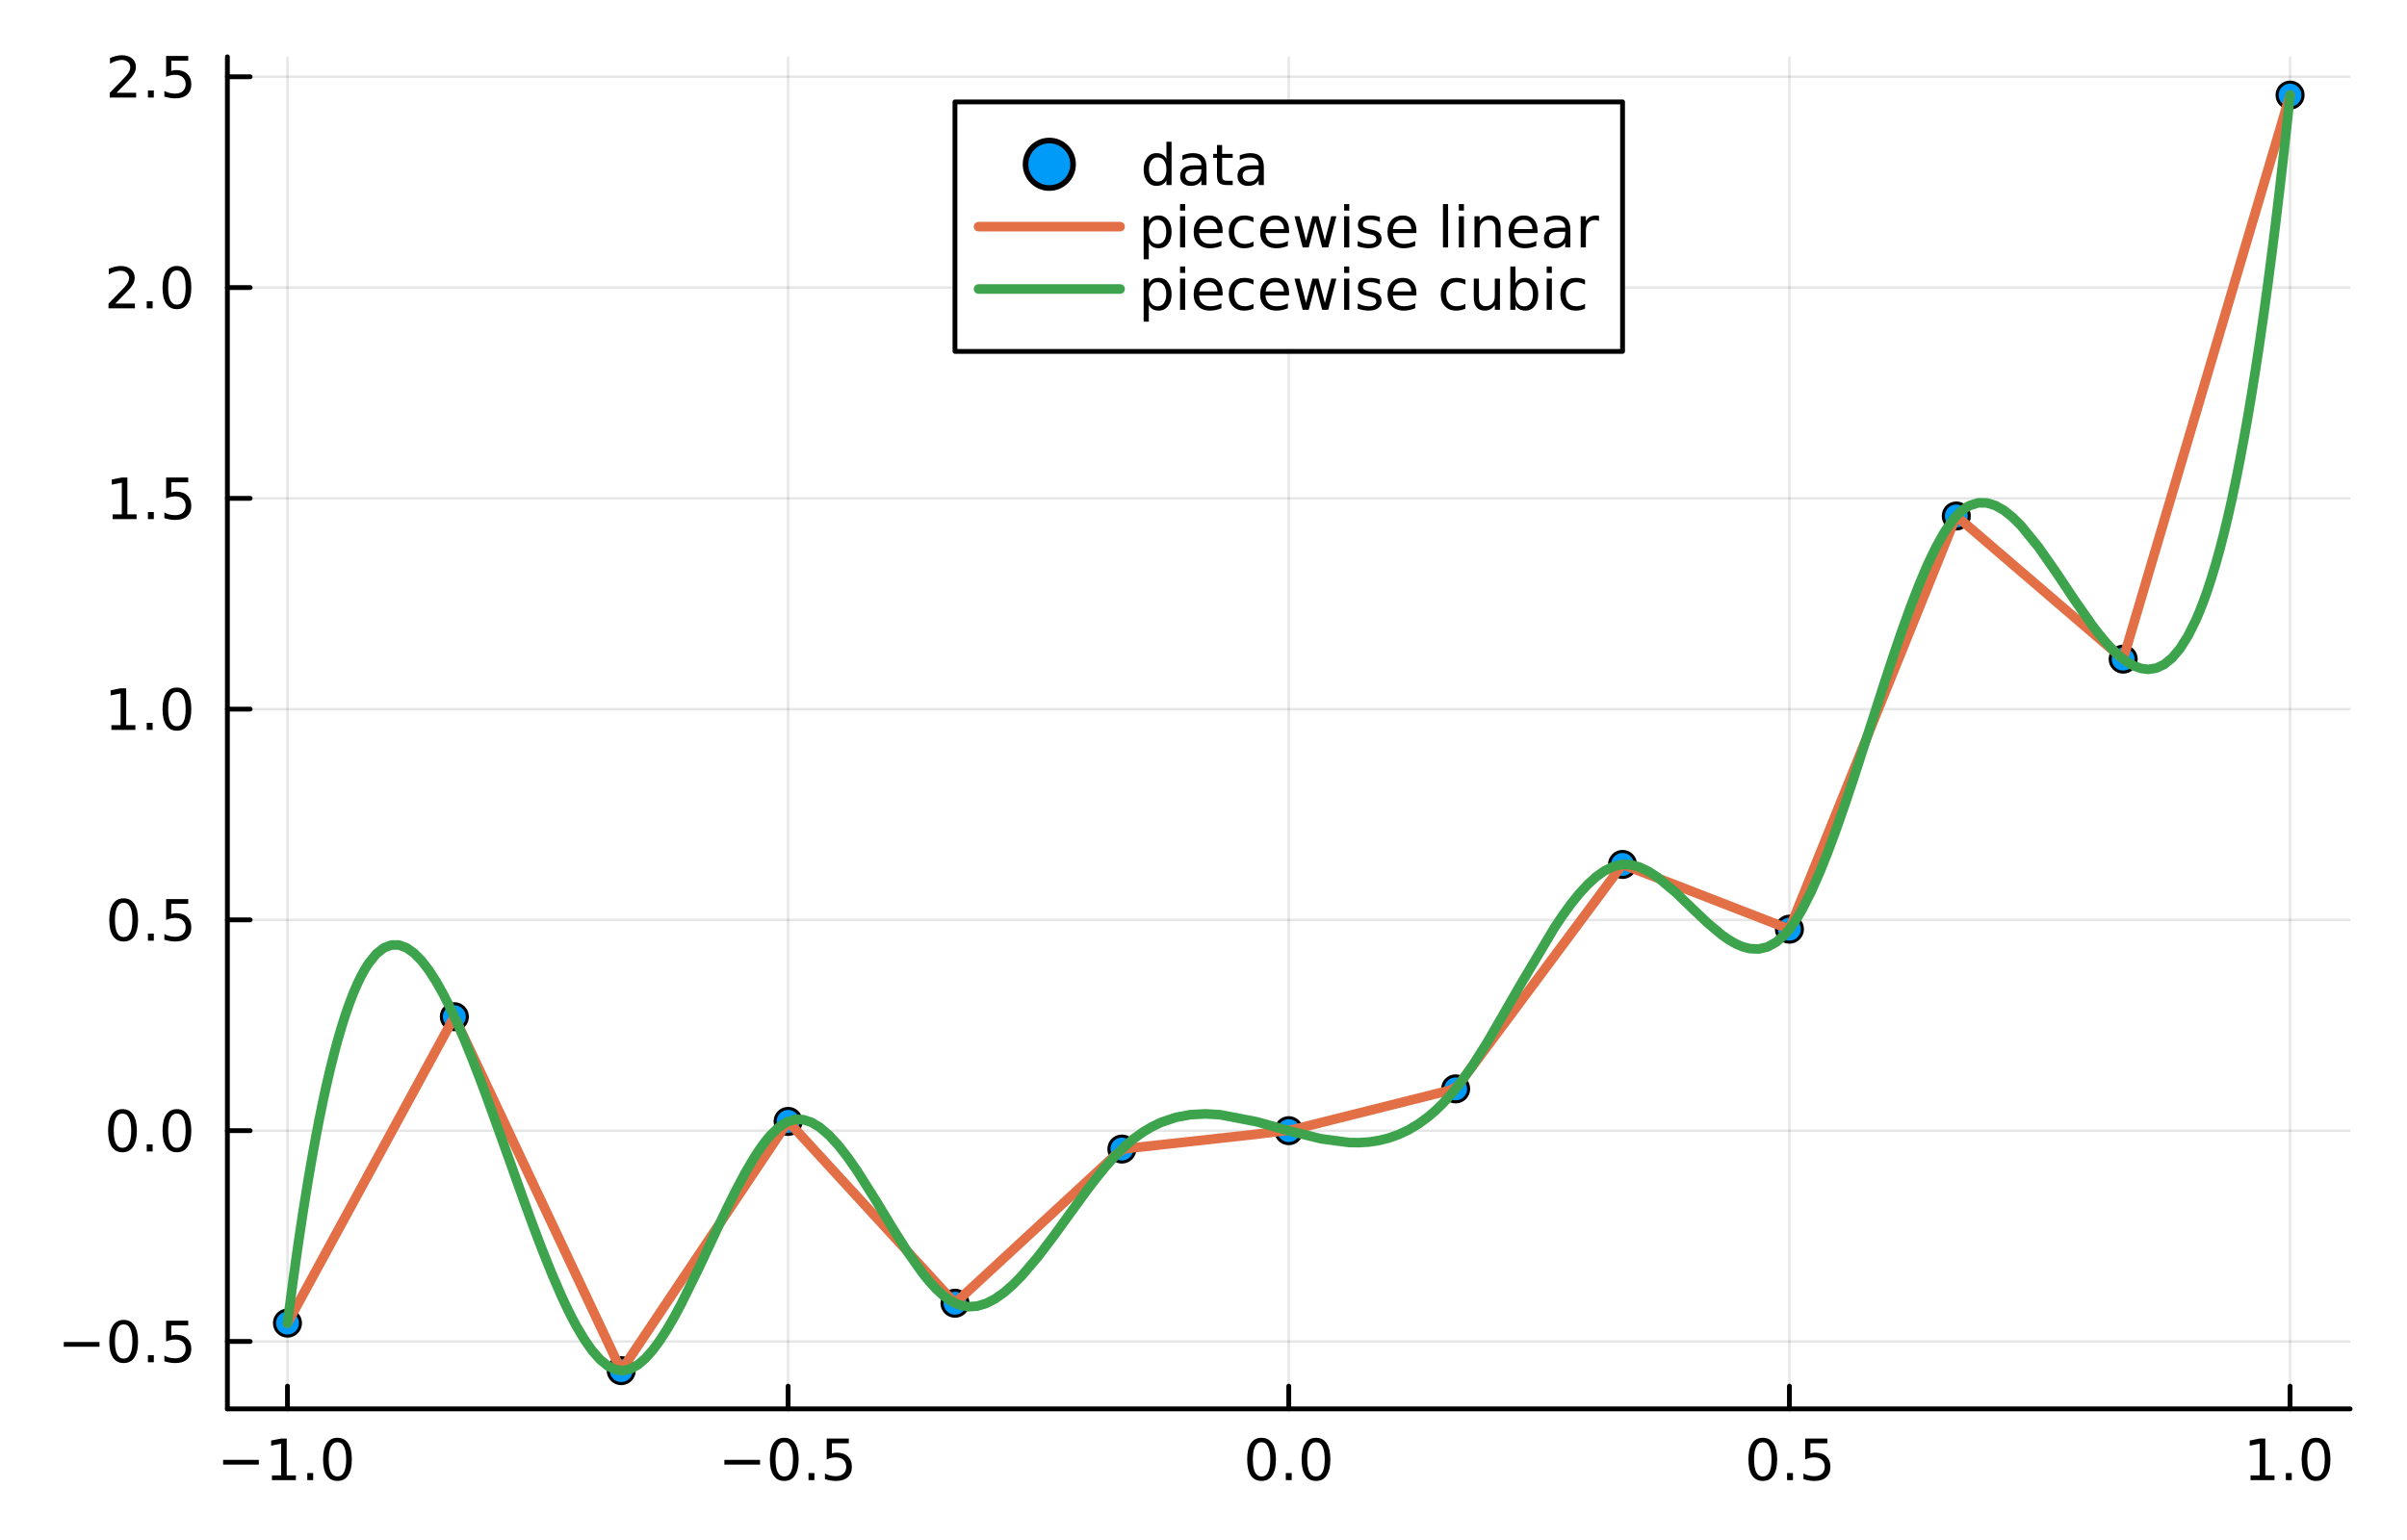 <?xml version="1.0" encoding="utf-8"?>
<svg xmlns="http://www.w3.org/2000/svg" xmlns:xlink="http://www.w3.org/1999/xlink" width="500" height="320" viewBox="0 0 2000 1280">
<rect x="0" y="0" width="2000" height="1280" fill="#333333" stroke="none"/>
<defs>
  <clipPath id="clip560">
    <rect x="0" y="0" width="2000" height="1280"/>
  </clipPath>
</defs>
<path clip-path="url(#clip560)" d="M0 1280 L2000 1280 L2000 0 L0 0  Z" fill="#ffffff" fill-rule="evenodd" fill-opacity="1"/>
<defs>
  <clipPath id="clip561">
    <rect x="400" y="0" width="1401" height="1280"/>
  </clipPath>
</defs>
<path clip-path="url(#clip560)" d="M188.941 1171.03 L1952.76 1171.03 L1952.76 47.244 L188.941 47.244  Z" fill="#ffffff" fill-rule="evenodd" fill-opacity="1"/>
<defs>
  <clipPath id="clip562">
    <rect x="188" y="47" width="1765" height="1125"/>
  </clipPath>
</defs>
<polyline clip-path="url(#clip562)" style="stroke:#000000; stroke-linecap:round; stroke-linejoin:round; stroke-width:2; stroke-opacity:0.1; fill:none" points="238.86,1171.03 238.86,47.244 "/>
<polyline clip-path="url(#clip562)" style="stroke:#000000; stroke-linecap:round; stroke-linejoin:round; stroke-width:2; stroke-opacity:0.1; fill:none" points="654.854,1171.03 654.854,47.244 "/>
<polyline clip-path="url(#clip562)" style="stroke:#000000; stroke-linecap:round; stroke-linejoin:round; stroke-width:2; stroke-opacity:0.1; fill:none" points="1070.85,1171.03 1070.85,47.244 "/>
<polyline clip-path="url(#clip562)" style="stroke:#000000; stroke-linecap:round; stroke-linejoin:round; stroke-width:2; stroke-opacity:0.1; fill:none" points="1486.84,1171.03 1486.84,47.244 "/>
<polyline clip-path="url(#clip562)" style="stroke:#000000; stroke-linecap:round; stroke-linejoin:round; stroke-width:2; stroke-opacity:0.1; fill:none" points="1902.84,1171.03 1902.84,47.244 "/>
<polyline clip-path="url(#clip562)" style="stroke:#000000; stroke-linecap:round; stroke-linejoin:round; stroke-width:2; stroke-opacity:0.1; fill:none" points="188.941,1114.98 1952.76,1114.98 "/>
<polyline clip-path="url(#clip562)" style="stroke:#000000; stroke-linecap:round; stroke-linejoin:round; stroke-width:2; stroke-opacity:0.1; fill:none" points="188.941,939.782 1952.76,939.782 "/>
<polyline clip-path="url(#clip562)" style="stroke:#000000; stroke-linecap:round; stroke-linejoin:round; stroke-width:2; stroke-opacity:0.1; fill:none" points="188.941,764.585 1952.76,764.585 "/>
<polyline clip-path="url(#clip562)" style="stroke:#000000; stroke-linecap:round; stroke-linejoin:round; stroke-width:2; stroke-opacity:0.1; fill:none" points="188.941,589.388 1952.76,589.388 "/>
<polyline clip-path="url(#clip562)" style="stroke:#000000; stroke-linecap:round; stroke-linejoin:round; stroke-width:2; stroke-opacity:0.1; fill:none" points="188.941,414.191 1952.76,414.191 "/>
<polyline clip-path="url(#clip562)" style="stroke:#000000; stroke-linecap:round; stroke-linejoin:round; stroke-width:2; stroke-opacity:0.1; fill:none" points="188.941,238.994 1952.76,238.994 "/>
<polyline clip-path="url(#clip562)" style="stroke:#000000; stroke-linecap:round; stroke-linejoin:round; stroke-width:2; stroke-opacity:0.1; fill:none" points="188.941,63.798 1952.76,63.798 "/>
<polyline clip-path="url(#clip560)" style="stroke:#000000; stroke-linecap:round; stroke-linejoin:round; stroke-width:4; stroke-opacity:1; fill:none" points="188.941,1171.03 1952.76,1171.03 "/>
<polyline clip-path="url(#clip560)" style="stroke:#000000; stroke-linecap:round; stroke-linejoin:round; stroke-width:4; stroke-opacity:1; fill:none" points="238.86,1171.03 238.86,1152.13 "/>
<polyline clip-path="url(#clip560)" style="stroke:#000000; stroke-linecap:round; stroke-linejoin:round; stroke-width:4; stroke-opacity:1; fill:none" points="654.854,1171.03 654.854,1152.13 "/>
<polyline clip-path="url(#clip560)" style="stroke:#000000; stroke-linecap:round; stroke-linejoin:round; stroke-width:4; stroke-opacity:1; fill:none" points="1070.85,1171.03 1070.85,1152.13 "/>
<polyline clip-path="url(#clip560)" style="stroke:#000000; stroke-linecap:round; stroke-linejoin:round; stroke-width:4; stroke-opacity:1; fill:none" points="1486.84,1171.03 1486.84,1152.13 "/>
<polyline clip-path="url(#clip560)" style="stroke:#000000; stroke-linecap:round; stroke-linejoin:round; stroke-width:4; stroke-opacity:1; fill:none" points="1902.84,1171.03 1902.84,1152.13 "/>
<path clip-path="url(#clip560)" d="M185.388 1213.4 L215.064 1213.4 L215.064 1217.34 L185.388 1217.34 L185.388 1213.4 Z" fill="#000000" fill-rule="nonzero" fill-opacity="1" /><path clip-path="url(#clip560)" d="M225.966 1226.3 L233.605 1226.3 L233.605 1199.93 L225.295 1201.6 L225.295 1197.34 L233.559 1195.67 L238.235 1195.67 L238.235 1226.3 L245.874 1226.3 L245.874 1230.23 L225.966 1230.23 L225.966 1226.3 Z" fill="#000000" fill-rule="nonzero" fill-opacity="1" /><path clip-path="url(#clip560)" d="M255.318 1224.35 L260.202 1224.35 L260.202 1230.23 L255.318 1230.23 L255.318 1224.35 Z" fill="#000000" fill-rule="nonzero" fill-opacity="1" /><path clip-path="url(#clip560)" d="M280.387 1198.75 Q276.776 1198.75 274.948 1202.31 Q273.142 1205.86 273.142 1212.98 Q273.142 1220.09 274.948 1223.66 Q276.776 1227.2 280.387 1227.2 Q284.022 1227.2 285.827 1223.66 Q287.656 1220.09 287.656 1212.98 Q287.656 1205.86 285.827 1202.31 Q284.022 1198.75 280.387 1198.75 M280.387 1195.05 Q286.198 1195.05 289.253 1199.65 Q292.332 1204.24 292.332 1212.98 Q292.332 1221.71 289.253 1226.32 Q286.198 1230.9 280.387 1230.9 Q274.577 1230.9 271.499 1226.32 Q268.443 1221.71 268.443 1212.98 Q268.443 1204.24 271.499 1199.65 Q274.577 1195.05 280.387 1195.05 Z" fill="#000000" fill-rule="nonzero" fill-opacity="1" /><path clip-path="url(#clip560)" d="M601.88 1213.4 L631.556 1213.4 L631.556 1217.34 L601.88 1217.34 L601.88 1213.4 Z" fill="#000000" fill-rule="nonzero" fill-opacity="1" /><path clip-path="url(#clip560)" d="M651.648 1198.75 Q648.037 1198.75 646.208 1202.31 Q644.403 1205.86 644.403 1212.98 Q644.403 1220.09 646.208 1223.66 Q648.037 1227.2 651.648 1227.2 Q655.282 1227.2 657.088 1223.66 Q658.917 1220.09 658.917 1212.98 Q658.917 1205.86 657.088 1202.31 Q655.282 1198.75 651.648 1198.75 M651.648 1195.05 Q657.458 1195.05 660.514 1199.65 Q663.592 1204.24 663.592 1212.98 Q663.592 1221.71 660.514 1226.32 Q657.458 1230.9 651.648 1230.9 Q645.838 1230.9 642.759 1226.32 Q639.704 1221.71 639.704 1212.98 Q639.704 1204.24 642.759 1199.65 Q645.838 1195.05 651.648 1195.05 Z" fill="#000000" fill-rule="nonzero" fill-opacity="1" /><path clip-path="url(#clip560)" d="M671.81 1224.35 L676.694 1224.35 L676.694 1230.23 L671.81 1230.23 L671.81 1224.35 Z" fill="#000000" fill-rule="nonzero" fill-opacity="1" /><path clip-path="url(#clip560)" d="M686.926 1195.67 L705.282 1195.67 L705.282 1199.61 L691.208 1199.61 L691.208 1208.08 Q692.227 1207.73 693.245 1207.57 Q694.264 1207.38 695.282 1207.38 Q701.069 1207.38 704.449 1210.55 Q707.828 1213.73 707.828 1219.14 Q707.828 1224.72 704.356 1227.82 Q700.884 1230.9 694.565 1230.9 Q692.389 1230.9 690.12 1230.53 Q687.875 1230.16 685.467 1229.42 L685.467 1224.72 Q687.551 1225.86 689.773 1226.41 Q691.995 1226.97 694.472 1226.97 Q698.477 1226.97 700.815 1224.86 Q703.152 1222.75 703.152 1219.14 Q703.152 1215.53 700.815 1213.42 Q698.477 1211.32 694.472 1211.32 Q692.597 1211.32 690.722 1211.74 Q688.87 1212.15 686.926 1213.03 L686.926 1195.67 Z" fill="#000000" fill-rule="nonzero" fill-opacity="1" /><path clip-path="url(#clip560)" d="M1048.23 1198.75 Q1044.62 1198.75 1042.79 1202.31 Q1040.99 1205.86 1040.99 1212.98 Q1040.99 1220.09 1042.79 1223.66 Q1044.62 1227.2 1048.23 1227.2 Q1051.87 1227.2 1053.67 1223.66 Q1055.5 1220.09 1055.5 1212.98 Q1055.5 1205.86 1053.67 1202.31 Q1051.87 1198.75 1048.23 1198.75 M1048.23 1195.05 Q1054.04 1195.05 1057.1 1199.65 Q1060.18 1204.24 1060.18 1212.98 Q1060.18 1221.71 1057.1 1226.32 Q1054.04 1230.9 1048.23 1230.9 Q1042.42 1230.9 1039.34 1226.32 Q1036.29 1221.71 1036.29 1212.98 Q1036.29 1204.24 1039.34 1199.65 Q1042.42 1195.05 1048.23 1195.05 Z" fill="#000000" fill-rule="nonzero" fill-opacity="1" /><path clip-path="url(#clip560)" d="M1068.39 1224.35 L1073.28 1224.35 L1073.28 1230.23 L1068.39 1230.23 L1068.39 1224.35 Z" fill="#000000" fill-rule="nonzero" fill-opacity="1" /><path clip-path="url(#clip560)" d="M1093.46 1198.75 Q1089.85 1198.75 1088.02 1202.31 Q1086.22 1205.86 1086.22 1212.98 Q1086.22 1220.09 1088.02 1223.66 Q1089.85 1227.2 1093.46 1227.2 Q1097.1 1227.2 1098.9 1223.66 Q1100.73 1220.09 1100.73 1212.98 Q1100.73 1205.86 1098.9 1202.31 Q1097.1 1198.75 1093.46 1198.75 M1093.46 1195.05 Q1099.27 1195.05 1102.33 1199.65 Q1105.41 1204.24 1105.41 1212.98 Q1105.41 1221.71 1102.33 1226.32 Q1099.27 1230.9 1093.46 1230.9 Q1087.65 1230.9 1084.58 1226.32 Q1081.52 1221.71 1081.52 1212.98 Q1081.52 1204.24 1084.58 1199.65 Q1087.65 1195.05 1093.46 1195.05 Z" fill="#000000" fill-rule="nonzero" fill-opacity="1" /><path clip-path="url(#clip560)" d="M1464.72 1198.75 Q1461.11 1198.75 1459.28 1202.31 Q1457.48 1205.86 1457.48 1212.98 Q1457.48 1220.09 1459.28 1223.66 Q1461.11 1227.2 1464.72 1227.2 Q1468.36 1227.2 1470.16 1223.66 Q1471.99 1220.09 1471.99 1212.98 Q1471.99 1205.86 1470.16 1202.31 Q1468.36 1198.75 1464.72 1198.75 M1464.72 1195.05 Q1470.53 1195.05 1473.59 1199.65 Q1476.67 1204.24 1476.67 1212.98 Q1476.67 1221.71 1473.59 1226.32 Q1470.53 1230.9 1464.72 1230.9 Q1458.91 1230.9 1455.84 1226.32 Q1452.78 1221.71 1452.78 1212.98 Q1452.78 1204.24 1455.84 1199.65 Q1458.91 1195.05 1464.72 1195.05 Z" fill="#000000" fill-rule="nonzero" fill-opacity="1" /><path clip-path="url(#clip560)" d="M1484.89 1224.35 L1489.77 1224.35 L1489.77 1230.23 L1484.89 1230.23 L1484.89 1224.35 Z" fill="#000000" fill-rule="nonzero" fill-opacity="1" /><path clip-path="url(#clip560)" d="M1500 1195.67 L1518.36 1195.67 L1518.36 1199.61 L1504.28 1199.61 L1504.28 1208.08 Q1505.3 1207.73 1506.32 1207.57 Q1507.34 1207.38 1508.36 1207.38 Q1514.15 1207.38 1517.53 1210.55 Q1520.9 1213.73 1520.9 1219.14 Q1520.9 1224.72 1517.43 1227.82 Q1513.96 1230.9 1507.64 1230.9 Q1505.47 1230.9 1503.2 1230.53 Q1500.95 1230.16 1498.54 1229.42 L1498.54 1224.72 Q1500.63 1225.86 1502.85 1226.41 Q1505.07 1226.97 1507.55 1226.97 Q1511.55 1226.97 1513.89 1224.86 Q1516.23 1222.75 1516.23 1219.14 Q1516.23 1215.53 1513.89 1213.42 Q1511.55 1211.32 1507.55 1211.32 Q1505.67 1211.32 1503.8 1211.74 Q1501.95 1212.15 1500 1213.03 L1500 1195.67 Z" fill="#000000" fill-rule="nonzero" fill-opacity="1" /><path clip-path="url(#clip560)" d="M1869.99 1226.3 L1877.63 1226.3 L1877.63 1199.93 L1869.32 1201.6 L1869.32 1197.34 L1877.58 1195.67 L1882.26 1195.67 L1882.26 1226.3 L1889.9 1226.3 L1889.9 1230.23 L1869.99 1230.23 L1869.99 1226.3 Z" fill="#000000" fill-rule="nonzero" fill-opacity="1" /><path clip-path="url(#clip560)" d="M1899.34 1224.35 L1904.23 1224.35 L1904.23 1230.23 L1899.34 1230.23 L1899.34 1224.35 Z" fill="#000000" fill-rule="nonzero" fill-opacity="1" /><path clip-path="url(#clip560)" d="M1924.41 1198.75 Q1920.8 1198.75 1918.97 1202.31 Q1917.17 1205.86 1917.17 1212.98 Q1917.17 1220.09 1918.97 1223.66 Q1920.8 1227.2 1924.41 1227.2 Q1928.04 1227.2 1929.85 1223.66 Q1931.68 1220.09 1931.68 1212.98 Q1931.68 1205.86 1929.85 1202.31 Q1928.04 1198.75 1924.41 1198.75 M1924.41 1195.05 Q1930.22 1195.05 1933.28 1199.65 Q1936.35 1204.24 1936.35 1212.98 Q1936.35 1221.71 1933.28 1226.32 Q1930.22 1230.9 1924.41 1230.9 Q1918.6 1230.9 1915.52 1226.32 Q1912.47 1221.71 1912.47 1212.98 Q1912.47 1204.24 1915.52 1199.65 Q1918.6 1195.05 1924.41 1195.05 Z" fill="#000000" fill-rule="nonzero" fill-opacity="1" /><polyline clip-path="url(#clip560)" style="stroke:#000000; stroke-linecap:round; stroke-linejoin:round; stroke-width:4; stroke-opacity:1; fill:none" points="188.941,1171.03 188.941,47.244 "/>
<polyline clip-path="url(#clip560)" style="stroke:#000000; stroke-linecap:round; stroke-linejoin:round; stroke-width:4; stroke-opacity:1; fill:none" points="188.941,1114.98 207.838,1114.98 "/>
<polyline clip-path="url(#clip560)" style="stroke:#000000; stroke-linecap:round; stroke-linejoin:round; stroke-width:4; stroke-opacity:1; fill:none" points="188.941,939.782 207.838,939.782 "/>
<polyline clip-path="url(#clip560)" style="stroke:#000000; stroke-linecap:round; stroke-linejoin:round; stroke-width:4; stroke-opacity:1; fill:none" points="188.941,764.585 207.838,764.585 "/>
<polyline clip-path="url(#clip560)" style="stroke:#000000; stroke-linecap:round; stroke-linejoin:round; stroke-width:4; stroke-opacity:1; fill:none" points="188.941,589.388 207.838,589.388 "/>
<polyline clip-path="url(#clip560)" style="stroke:#000000; stroke-linecap:round; stroke-linejoin:round; stroke-width:4; stroke-opacity:1; fill:none" points="188.941,414.191 207.838,414.191 "/>
<polyline clip-path="url(#clip560)" style="stroke:#000000; stroke-linecap:round; stroke-linejoin:round; stroke-width:4; stroke-opacity:1; fill:none" points="188.941,238.994 207.838,238.994 "/>
<polyline clip-path="url(#clip560)" style="stroke:#000000; stroke-linecap:round; stroke-linejoin:round; stroke-width:4; stroke-opacity:1; fill:none" points="188.941,63.798 207.838,63.798 "/>
<path clip-path="url(#clip560)" d="M52.992 1115.43 L82.668 1115.43 L82.668 1119.37 L52.992 1119.37 L52.992 1115.43 Z" fill="#000000" fill-rule="nonzero" fill-opacity="1" /><path clip-path="url(#clip560)" d="M102.76 1100.78 Q99.149 1100.78 97.321 1104.34 Q95.515 1107.88 95.515 1115.01 Q95.515 1122.12 97.321 1125.68 Q99.149 1129.23 102.76 1129.23 Q106.395 1129.23 108.2 1125.68 Q110.029 1122.12 110.029 1115.01 Q110.029 1107.88 108.2 1104.34 Q106.395 1100.78 102.76 1100.78 M102.76 1097.07 Q108.571 1097.07 111.626 1101.68 Q114.705 1106.26 114.705 1115.01 Q114.705 1123.74 111.626 1128.35 Q108.571 1132.93 102.76 1132.93 Q96.95 1132.93 93.871 1128.35 Q90.816 1123.74 90.816 1115.01 Q90.816 1106.26 93.871 1101.68 Q96.95 1097.07 102.76 1097.07 Z" fill="#000000" fill-rule="nonzero" fill-opacity="1" /><path clip-path="url(#clip560)" d="M122.922 1126.38 L127.807 1126.38 L127.807 1132.26 L122.922 1132.26 L122.922 1126.38 Z" fill="#000000" fill-rule="nonzero" fill-opacity="1" /><path clip-path="url(#clip560)" d="M138.038 1097.7 L156.394 1097.7 L156.394 1101.63 L142.32 1101.63 L142.32 1110.11 Q143.339 1109.76 144.357 1109.6 Q145.376 1109.41 146.394 1109.41 Q152.181 1109.41 155.561 1112.58 Q158.941 1115.75 158.941 1121.17 Q158.941 1126.75 155.468 1129.85 Q151.996 1132.93 145.677 1132.93 Q143.501 1132.93 141.232 1132.56 Q138.987 1132.19 136.58 1131.45 L136.58 1126.75 Q138.663 1127.88 140.885 1128.44 Q143.107 1128.99 145.584 1128.99 Q149.589 1128.99 151.927 1126.89 Q154.265 1124.78 154.265 1121.17 Q154.265 1117.56 151.927 1115.45 Q149.589 1113.35 145.584 1113.35 Q143.709 1113.35 141.834 1113.76 Q139.982 1114.18 138.038 1115.06 L138.038 1097.7 Z" fill="#000000" fill-rule="nonzero" fill-opacity="1" /><path clip-path="url(#clip560)" d="M101.765 925.58 Q98.154 925.58 96.325 929.145 Q94.52 932.687 94.52 939.816 Q94.52 946.923 96.325 950.488 Q98.154 954.029 101.765 954.029 Q105.399 954.029 107.205 950.488 Q109.033 946.923 109.033 939.816 Q109.033 932.687 107.205 929.145 Q105.399 925.58 101.765 925.58 M101.765 921.877 Q107.575 921.877 110.631 926.483 Q113.709 931.066 113.709 939.816 Q113.709 948.543 110.631 953.15 Q107.575 957.733 101.765 957.733 Q95.955 957.733 92.876 953.15 Q89.821 948.543 89.821 939.816 Q89.821 931.066 92.876 926.483 Q95.955 921.877 101.765 921.877 Z" fill="#000000" fill-rule="nonzero" fill-opacity="1" /><path clip-path="url(#clip560)" d="M121.927 951.182 L126.811 951.182 L126.811 957.062 L121.927 957.062 L121.927 951.182 Z" fill="#000000" fill-rule="nonzero" fill-opacity="1" /><path clip-path="url(#clip560)" d="M146.996 925.58 Q143.385 925.58 141.556 929.145 Q139.751 932.687 139.751 939.816 Q139.751 946.923 141.556 950.488 Q143.385 954.029 146.996 954.029 Q150.63 954.029 152.436 950.488 Q154.265 946.923 154.265 939.816 Q154.265 932.687 152.436 929.145 Q150.63 925.58 146.996 925.58 M146.996 921.877 Q152.806 921.877 155.862 926.483 Q158.941 931.066 158.941 939.816 Q158.941 948.543 155.862 953.15 Q152.806 957.733 146.996 957.733 Q141.186 957.733 138.107 953.15 Q135.052 948.543 135.052 939.816 Q135.052 931.066 138.107 926.483 Q141.186 921.877 146.996 921.877 Z" fill="#000000" fill-rule="nonzero" fill-opacity="1" /><path clip-path="url(#clip560)" d="M102.76 750.384 Q99.149 750.384 97.321 753.948 Q95.515 757.49 95.515 764.62 Q95.515 771.726 97.321 775.291 Q99.149 778.832 102.76 778.832 Q106.395 778.832 108.2 775.291 Q110.029 771.726 110.029 764.62 Q110.029 757.49 108.2 753.948 Q106.395 750.384 102.76 750.384 M102.76 746.68 Q108.571 746.68 111.626 751.286 Q114.705 755.87 114.705 764.62 Q114.705 773.346 111.626 777.953 Q108.571 782.536 102.76 782.536 Q96.95 782.536 93.871 777.953 Q90.816 773.346 90.816 764.62 Q90.816 755.87 93.871 751.286 Q96.95 746.68 102.76 746.68 Z" fill="#000000" fill-rule="nonzero" fill-opacity="1" /><path clip-path="url(#clip560)" d="M122.922 775.985 L127.807 775.985 L127.807 781.865 L122.922 781.865 L122.922 775.985 Z" fill="#000000" fill-rule="nonzero" fill-opacity="1" /><path clip-path="url(#clip560)" d="M138.038 747.305 L156.394 747.305 L156.394 751.24 L142.32 751.24 L142.32 759.712 Q143.339 759.365 144.357 759.203 Q145.376 759.018 146.394 759.018 Q152.181 759.018 155.561 762.189 Q158.941 765.36 158.941 770.777 Q158.941 776.356 155.468 779.457 Q151.996 782.536 145.677 782.536 Q143.501 782.536 141.232 782.166 Q138.987 781.795 136.58 781.055 L136.58 776.356 Q138.663 777.49 140.885 778.045 Q143.107 778.601 145.584 778.601 Q149.589 778.601 151.927 776.495 Q154.265 774.388 154.265 770.777 Q154.265 767.166 151.927 765.059 Q149.589 762.953 145.584 762.953 Q143.709 762.953 141.834 763.37 Q139.982 763.786 138.038 764.666 L138.038 747.305 Z" fill="#000000" fill-rule="nonzero" fill-opacity="1" /><path clip-path="url(#clip560)" d="M92.575 602.733 L100.214 602.733 L100.214 576.367 L91.904 578.034 L91.904 573.775 L100.168 572.108 L104.844 572.108 L104.844 602.733 L112.483 602.733 L112.483 606.668 L92.575 606.668 L92.575 602.733 Z" fill="#000000" fill-rule="nonzero" fill-opacity="1" /><path clip-path="url(#clip560)" d="M121.927 600.788 L126.811 600.788 L126.811 606.668 L121.927 606.668 L121.927 600.788 Z" fill="#000000" fill-rule="nonzero" fill-opacity="1" /><path clip-path="url(#clip560)" d="M146.996 575.187 Q143.385 575.187 141.556 578.752 Q139.751 582.293 139.751 589.423 Q139.751 596.529 141.556 600.094 Q143.385 603.636 146.996 603.636 Q150.63 603.636 152.436 600.094 Q154.265 596.529 154.265 589.423 Q154.265 582.293 152.436 578.752 Q150.63 575.187 146.996 575.187 M146.996 571.483 Q152.806 571.483 155.862 576.09 Q158.941 580.673 158.941 589.423 Q158.941 598.15 155.862 602.756 Q152.806 607.339 146.996 607.339 Q141.186 607.339 138.107 602.756 Q135.052 598.15 135.052 589.423 Q135.052 580.673 138.107 576.09 Q141.186 571.483 146.996 571.483 Z" fill="#000000" fill-rule="nonzero" fill-opacity="1" /><path clip-path="url(#clip560)" d="M93.571 427.536 L101.209 427.536 L101.209 401.17 L92.899 402.837 L92.899 398.578 L101.163 396.911 L105.839 396.911 L105.839 427.536 L113.478 427.536 L113.478 431.471 L93.571 431.471 L93.571 427.536 Z" fill="#000000" fill-rule="nonzero" fill-opacity="1" /><path clip-path="url(#clip560)" d="M122.922 425.592 L127.807 425.592 L127.807 431.471 L122.922 431.471 L122.922 425.592 Z" fill="#000000" fill-rule="nonzero" fill-opacity="1" /><path clip-path="url(#clip560)" d="M138.038 396.911 L156.394 396.911 L156.394 400.846 L142.32 400.846 L142.32 409.319 Q143.339 408.971 144.357 408.809 Q145.376 408.624 146.394 408.624 Q152.181 408.624 155.561 411.795 Q158.941 414.967 158.941 420.383 Q158.941 425.962 155.468 429.064 Q151.996 432.143 145.677 432.143 Q143.501 432.143 141.232 431.772 Q138.987 431.402 136.58 430.661 L136.58 425.962 Q138.663 427.096 140.885 427.652 Q143.107 428.207 145.584 428.207 Q149.589 428.207 151.927 426.101 Q154.265 423.994 154.265 420.383 Q154.265 416.772 151.927 414.666 Q149.589 412.559 145.584 412.559 Q143.709 412.559 141.834 412.976 Q139.982 413.393 138.038 414.272 L138.038 396.911 Z" fill="#000000" fill-rule="nonzero" fill-opacity="1" /><path clip-path="url(#clip560)" d="M95.793 252.339 L112.112 252.339 L112.112 256.274 L90.168 256.274 L90.168 252.339 Q92.83 249.585 97.413 244.955 Q102.02 240.302 103.2 238.96 Q105.446 236.437 106.325 234.7 Q107.228 232.941 107.228 231.251 Q107.228 228.497 105.284 226.761 Q103.362 225.025 100.26 225.025 Q98.061 225.025 95.608 225.789 Q93.177 226.552 90.399 228.103 L90.399 223.381 Q93.223 222.247 95.677 221.668 Q98.131 221.089 100.168 221.089 Q105.538 221.089 108.733 223.775 Q111.927 226.46 111.927 230.951 Q111.927 233.08 111.117 235.001 Q110.33 236.9 108.223 239.492 Q107.645 240.163 104.543 243.381 Q101.441 246.575 95.793 252.339 Z" fill="#000000" fill-rule="nonzero" fill-opacity="1" /><path clip-path="url(#clip560)" d="M121.927 250.395 L126.811 250.395 L126.811 256.274 L121.927 256.274 L121.927 250.395 Z" fill="#000000" fill-rule="nonzero" fill-opacity="1" /><path clip-path="url(#clip560)" d="M146.996 224.793 Q143.385 224.793 141.556 228.358 Q139.751 231.9 139.751 239.029 Q139.751 246.136 141.556 249.7 Q143.385 253.242 146.996 253.242 Q150.63 253.242 152.436 249.7 Q154.265 246.136 154.265 239.029 Q154.265 231.9 152.436 228.358 Q150.63 224.793 146.996 224.793 M146.996 221.089 Q152.806 221.089 155.862 225.696 Q158.941 230.279 158.941 239.029 Q158.941 247.756 155.862 252.362 Q152.806 256.946 146.996 256.946 Q141.186 256.946 138.107 252.362 Q135.052 247.756 135.052 239.029 Q135.052 230.279 138.107 225.696 Q141.186 221.089 146.996 221.089 Z" fill="#000000" fill-rule="nonzero" fill-opacity="1" /><path clip-path="url(#clip560)" d="M96.788 77.142 L113.108 77.142 L113.108 81.078 L91.163 81.078 L91.163 77.142 Q93.825 74.388 98.409 69.758 Q103.015 65.106 104.196 63.763 Q106.441 61.24 107.321 59.504 Q108.223 57.744 108.223 56.055 Q108.223 53.3 106.279 51.564 Q104.358 49.828 101.256 49.828 Q99.057 49.828 96.603 50.592 Q94.172 51.356 91.395 52.907 L91.395 48.184 Q94.219 47.05 96.672 46.471 Q99.126 45.893 101.163 45.893 Q106.534 45.893 109.728 48.578 Q112.922 51.263 112.922 55.754 Q112.922 57.883 112.112 59.805 Q111.325 61.703 109.219 64.295 Q108.64 64.967 105.538 68.184 Q102.436 71.379 96.788 77.142 Z" fill="#000000" fill-rule="nonzero" fill-opacity="1" /><path clip-path="url(#clip560)" d="M122.922 75.198 L127.807 75.198 L127.807 81.078 L122.922 81.078 L122.922 75.198 Z" fill="#000000" fill-rule="nonzero" fill-opacity="1" /><path clip-path="url(#clip560)" d="M138.038 46.518 L156.394 46.518 L156.394 50.453 L142.32 50.453 L142.32 58.925 Q143.339 58.578 144.357 58.416 Q145.376 58.231 146.394 58.231 Q152.181 58.231 155.561 61.402 Q158.941 64.573 158.941 69.99 Q158.941 75.568 155.468 78.67 Q151.996 81.749 145.677 81.749 Q143.501 81.749 141.232 81.379 Q138.987 81.008 136.58 80.267 L136.58 75.568 Q138.663 76.703 140.885 77.258 Q143.107 77.814 145.584 77.814 Q149.589 77.814 151.927 75.707 Q154.265 73.601 154.265 69.99 Q154.265 66.379 151.927 64.272 Q149.589 62.166 145.584 62.166 Q143.709 62.166 141.834 62.582 Q139.982 62.999 138.038 63.879 L138.038 46.518 Z" fill="#000000" fill-rule="nonzero" fill-opacity="1" /><circle clip-path="url(#clip562)" cx="238.86" cy="1099.73" r="10.8" fill="#009af9" fill-rule="evenodd" fill-opacity="1" stroke="#000000" stroke-opacity="1" stroke-width="2.56"/>
<circle clip-path="url(#clip562)" cx="377.525" cy="845.058" r="10.8" fill="#009af9" fill-rule="evenodd" fill-opacity="1" stroke="#000000" stroke-opacity="1" stroke-width="2.56"/>
<circle clip-path="url(#clip562)" cx="516.189" cy="1139.23" r="10.8" fill="#009af9" fill-rule="evenodd" fill-opacity="1" stroke="#000000" stroke-opacity="1" stroke-width="2.56"/>
<circle clip-path="url(#clip562)" cx="654.854" cy="932.069" r="10.8" fill="#009af9" fill-rule="evenodd" fill-opacity="1" stroke="#000000" stroke-opacity="1" stroke-width="2.56"/>
<circle clip-path="url(#clip562)" cx="793.519" cy="1083.2" r="10.8" fill="#009af9" fill-rule="evenodd" fill-opacity="1" stroke="#000000" stroke-opacity="1" stroke-width="2.56"/>
<circle clip-path="url(#clip562)" cx="932.184" cy="955.061" r="10.8" fill="#009af9" fill-rule="evenodd" fill-opacity="1" stroke="#000000" stroke-opacity="1" stroke-width="2.56"/>
<circle clip-path="url(#clip562)" cx="1070.85" cy="939.782" r="10.8" fill="#009af9" fill-rule="evenodd" fill-opacity="1" stroke="#000000" stroke-opacity="1" stroke-width="2.56"/>
<circle clip-path="url(#clip562)" cx="1209.51" cy="905.036" r="10.8" fill="#009af9" fill-rule="evenodd" fill-opacity="1" stroke="#000000" stroke-opacity="1" stroke-width="2.56"/>
<circle clip-path="url(#clip562)" cx="1348.18" cy="718.501" r="10.8" fill="#009af9" fill-rule="evenodd" fill-opacity="1" stroke="#000000" stroke-opacity="1" stroke-width="2.56"/>
<circle clip-path="url(#clip562)" cx="1486.84" cy="772.297" r="10.8" fill="#009af9" fill-rule="evenodd" fill-opacity="1" stroke="#000000" stroke-opacity="1" stroke-width="2.56"/>
<circle clip-path="url(#clip562)" cx="1625.51" cy="428.877" r="10.8" fill="#009af9" fill-rule="evenodd" fill-opacity="1" stroke="#000000" stroke-opacity="1" stroke-width="2.56"/>
<circle clip-path="url(#clip562)" cx="1764.17" cy="547.847" r="10.8" fill="#009af9" fill-rule="evenodd" fill-opacity="1" stroke="#000000" stroke-opacity="1" stroke-width="2.56"/>
<circle clip-path="url(#clip562)" cx="1902.84" cy="79.049" r="10.8" fill="#009af9" fill-rule="evenodd" fill-opacity="1" stroke="#000000" stroke-opacity="1" stroke-width="2.56"/>
<polyline clip-path="url(#clip562)" style="stroke:#e26f46; stroke-linecap:round; stroke-linejoin:round; stroke-width:8; stroke-opacity:1; fill:none" points="238.86,1099.73 247.449,1083.95 256.038,1068.18 306.345,975.786 356.651,883.395 362.501,872.65 368.352,861.905 371.277,856.532 374.203,851.159 375.665,848.473 377.128,845.787 378.59,847.319 380.053,850.422 382.978,856.628 385.904,862.834 388.829,869.04 391.754,875.245 397.605,887.657 403.456,900.069 434.824,966.613 466.192,1033.16 479.151,1060.65 492.111,1088.14 498.591,1101.89 505.071,1115.64 508.311,1122.51 511.551,1129.38 513.171,1132.82 514.791,1136.26 515.601,1137.98 516.411,1138.89 517.221,1137.68 518.031,1136.47 524.056,1127.47 530.082,1118.47 536.108,1109.47 542.133,1100.47 554.185,1082.46 566.236,1064.46 596.493,1019.26 626.75,974.054 633.536,963.918 640.321,953.781 643.713,948.713 647.106,943.644 650.499,938.576 653.891,933.508 655.588,932.869 657.284,934.717 658.98,936.566 660.676,938.415 664.069,942.112 667.462,945.81 674.247,953.205 681.032,960.6 712.098,994.459 743.165,1028.32 754.776,1040.97 766.387,1053.63 772.192,1059.95 777.998,1066.28 783.803,1072.61 789.609,1078.94 791.465,1080.96 793.322,1082.98 795.178,1081.66 797.034,1079.95 800.747,1076.52 804.46,1073.09 811.885,1066.23 819.31,1059.36 834.161,1045.64 849.012,1031.92 876.121,1006.87 903.229,981.816 910.942,974.689 918.656,967.561 926.369,960.434 934.082,954.851 941.795,954.001 949.509,953.152 957.222,952.302 964.935,951.452 989.393,948.757 1013.85,946.062 1044.24,942.714 1074.62,938.836 1097.89,933.005 1121.16,927.174 1153.97,918.953 1186.78,910.733 1192.91,909.197 1199.04,907.661 1205.17,906.125 1211.3,902.636 1217.43,894.391 1223.56,886.146 1229.68,877.901 1235.81,869.656 1263.7,832.149 1291.58,794.642 1305.38,776.07 1319.19,757.498 1326.09,748.212 1332.99,738.926 1339.9,729.639 1346.8,720.353 1348.7,718.703 1350.6,719.44 1352.5,720.177 1354.4,720.913 1358.19,722.386 1361.99,723.86 1369.58,726.806 1377.18,729.752 1392.37,735.645 1407.56,741.538 1430.76,750.54 1453.97,759.542 1461.29,762.382 1468.61,765.222 1475.93,768.062 1483.25,770.902 1485.08,771.612 1486.91,772.139 1488.74,767.606 1490.57,763.074 1494.23,754.009 1497.89,744.944 1505.21,726.815 1512.53,708.685 1539.61,641.613 1566.69,574.541 1580.66,539.955 1594.62,505.368 1601.6,488.075 1608.59,470.781 1615.57,453.488 1622.55,436.195 1624.32,431.813 1626.09,429.379 1627.86,430.897 1629.63,432.415 1633.17,435.451 1636.71,438.487 1643.79,444.56 1650.86,450.632 1665.02,462.777 1679.17,474.922 1708.74,500.285 1738.3,525.648 1744.12,530.643 1749.94,535.638 1752.85,538.135 1755.76,540.633 1758.67,543.13 1761.58,545.628 1763.04,546.876 1764.5,546.753 1765.95,541.833 1767.41,536.912 1770.32,527.071 1773.23,517.23 1779.05,497.548 1784.87,477.865 1837.9,298.573 1890.94,119.281 1896.89,99.165 1902.84,79.049 "/>
<polyline clip-path="url(#clip562)" style="stroke:#3da44d; stroke-linecap:round; stroke-linejoin:round; stroke-width:8; stroke-opacity:1; fill:none" points="238.86,1099.73 243.155,1066.94 247.449,1036.26 251.744,1007.62 256.038,980.985 259.182,962.722 262.327,945.482 265.471,929.247 268.615,913.997 271.759,899.713 274.903,886.374 278.047,873.96 281.191,862.453 284.336,851.832 287.48,842.077 290.624,833.17 293.768,825.09 296.912,817.817 300.056,811.332 303.2,805.615 306.345,800.646 312.633,792.875 318.921,787.86 325.209,785.444 331.498,785.469 337.786,787.778 344.074,792.212 350.362,798.614 356.651,806.826 362.501,815.954 368.352,826.385 374.203,837.992 380.053,850.648 385.904,864.227 391.754,878.601 397.605,893.642 403.456,909.225 419.14,952.689 434.824,996.68 442.666,1018.11 450.508,1038.75 458.35,1058.3 466.192,1076.45 469.431,1083.47 472.671,1090.18 475.911,1096.55 479.151,1102.57 485.631,1113.45 492.111,1122.65 498.591,1130 505.071,1135.32 511.551,1138.44 518.031,1139.19 524.056,1137.72 530.082,1134.33 536.108,1129.18 542.133,1122.47 548.159,1114.35 554.185,1105.02 560.21,1094.65 566.236,1083.41 581.365,1052.56 596.493,1020.17 604.058,1004.27 611.622,989.041 619.186,974.828 626.75,961.982 630.143,956.758 633.536,951.91 636.928,947.471 640.321,943.471 647.106,936.92 653.891,932.507 660.676,930.439 667.462,930.619 674.247,932.84 681.032,936.894 688.799,943.516 696.565,951.953 704.332,961.894 712.098,973.027 727.632,997.615 743.165,1023.22 754.776,1041.53 766.387,1057.97 772.192,1065.16 777.998,1071.49 783.803,1076.83 789.609,1081.05 797.034,1084.62 804.46,1086.09 811.885,1085.62 819.31,1083.39 826.736,1079.58 834.161,1074.35 841.587,1067.88 849.012,1060.34 862.566,1044.4 876.121,1026.53 889.675,1007.79 903.229,989.229 910.942,979.152 918.656,969.669 926.369,960.975 934.082,953.264 941.795,946.647 949.509,941.077 957.222,936.488 964.935,932.814 977.164,928.702 989.393,926.459 1001.62,925.822 1013.85,926.526 1044.24,932.377 1074.62,940.837 1097.89,946.557 1121.16,949.618 1129.37,949.723 1137.57,949.192 1145.77,947.945 1153.97,945.903 1162.17,942.987 1170.38,939.117 1178.58,934.213 1186.78,928.195 1192.91,922.924 1199.04,916.954 1205.17,910.25 1211.3,902.782 1223.56,885.675 1235.81,866.304 1263.7,817.953 1291.58,771.1 1298.48,760.793 1305.38,751.279 1312.29,742.698 1319.19,735.189 1326.09,728.891 1332.99,723.944 1339.9,720.487 1346.8,718.659 1354.4,718.652 1361.99,720.579 1369.58,724.15 1377.18,729.071 1392.37,741.797 1407.56,756.422 1419.16,767.421 1430.76,777.124 1436.56,781.163 1442.36,784.488 1448.16,786.969 1453.97,788.474 1461.29,788.78 1468.61,787.064 1475.93,783.066 1483.25,776.523 1486.91,772.216 1490.57,767.187 1494.23,761.465 1497.89,755.089 1505.21,740.536 1512.53,723.844 1519.3,706.777 1526.07,688.404 1532.84,668.975 1539.61,648.741 1553.15,606.863 1566.69,564.78 1573.67,543.656 1580.66,523.287 1587.64,503.948 1594.62,485.915 1601.6,469.462 1608.59,454.865 1615.57,442.4 1622.55,432.342 1626.09,428.251 1629.63,424.868 1633.17,422.172 1636.71,420.133 1643.79,417.918 1650.86,417.997 1657.94,420.146 1665.02,424.14 1672.1,429.754 1679.17,436.763 1693.95,454.909 1708.74,476.11 1723.52,498.316 1738.3,519.479 1744.12,527.079 1749.94,534.075 1755.76,540.34 1761.58,545.75 1767.41,550.18 1773.23,553.504 1779.05,555.597 1784.87,556.335 1791.5,555.364 1798.13,552.287 1804.76,546.921 1811.39,539.08 1818.02,528.579 1824.65,515.234 1827.96,507.437 1831.28,498.859 1834.59,489.478 1837.9,479.271 1841.22,468.213 1844.53,456.283 1847.85,443.457 1851.16,429.712 1854.48,415.024 1857.79,399.372 1861.11,382.731 1864.42,365.078 1867.73,346.392 1871.05,326.647 1874.36,305.822 1877.68,283.892 1880.99,260.836 1884.31,236.63 1887.62,211.251 1890.94,184.675 1893.91,159.784 1896.89,133.894 1899.86,106.988 1902.84,79.049 "/>
<path clip-path="url(#clip560)" d="M793.492 292.064 L1348.2 292.064 L1348.2 84.704 L793.492 84.704  Z" fill="#ffffff" fill-rule="evenodd" fill-opacity="1"/>
<polyline clip-path="url(#clip560)" style="stroke:#000000; stroke-linecap:round; stroke-linejoin:round; stroke-width:4; stroke-opacity:1; fill:none" points="793.492,292.064 1348.2,292.064 1348.2,84.704 793.492,84.704 793.492,292.064 "/>
<circle clip-path="url(#clip560)" cx="871.884" cy="136.544" r="19.749" fill="#009af9" fill-rule="evenodd" fill-opacity="1" stroke="#000000" stroke-opacity="1" stroke-width="4.681"/>
<path clip-path="url(#clip560)" d="M969.187 131.833 L969.187 117.805 L973.447 117.805 L973.447 153.824 L969.187 153.824 L969.187 149.935 Q967.845 152.25 965.785 153.384 Q963.748 154.495 960.877 154.495 Q956.178 154.495 953.215 150.745 Q950.275 146.995 950.275 140.884 Q950.275 134.773 953.215 131.023 Q956.178 127.273 960.877 127.273 Q963.748 127.273 965.785 128.407 Q967.845 129.518 969.187 131.833 M954.674 140.884 Q954.674 145.583 956.595 148.268 Q958.539 150.93 961.919 150.93 Q965.298 150.93 967.243 148.268 Q969.187 145.583 969.187 140.884 Q969.187 136.185 967.243 133.523 Q965.298 130.838 961.919 130.838 Q958.539 130.838 956.595 133.523 Q954.674 136.185 954.674 140.884 Z" fill="#000000" fill-rule="nonzero" fill-opacity="1" /><path clip-path="url(#clip560)" d="M994.002 140.791 Q988.84 140.791 986.849 141.972 Q984.859 143.152 984.859 146 Q984.859 148.268 986.34 149.611 Q987.845 150.93 990.414 150.93 Q993.956 150.93 996.085 148.43 Q998.238 145.907 998.238 141.74 L998.238 140.791 L994.002 140.791 M1002.5 139.032 L1002.5 153.824 L998.238 153.824 L998.238 149.888 Q996.78 152.25 994.604 153.384 Q992.428 154.495 989.28 154.495 Q985.298 154.495 982.937 152.273 Q980.599 150.027 980.599 146.277 Q980.599 141.902 983.516 139.68 Q986.456 137.458 992.266 137.458 L998.238 137.458 L998.238 137.041 Q998.238 134.102 996.294 132.504 Q994.372 130.884 990.877 130.884 Q988.655 130.884 986.548 131.416 Q984.442 131.949 982.497 133.014 L982.497 129.078 Q984.835 128.176 987.034 127.736 Q989.234 127.273 991.317 127.273 Q996.942 127.273 999.72 130.19 Q1002.5 133.106 1002.5 139.032 Z" fill="#000000" fill-rule="nonzero" fill-opacity="1" /><path clip-path="url(#clip560)" d="M1015.48 120.537 L1015.48 127.898 L1024.26 127.898 L1024.26 131.208 L1015.48 131.208 L1015.48 145.282 Q1015.48 148.453 1016.34 149.356 Q1017.22 150.259 1019.88 150.259 L1024.26 150.259 L1024.26 153.824 L1019.88 153.824 Q1014.95 153.824 1013.08 151.995 Q1011.2 150.143 1011.2 145.282 L1011.2 131.208 L1008.08 131.208 L1008.08 127.898 L1011.2 127.898 L1011.2 120.537 L1015.48 120.537 Z" fill="#000000" fill-rule="nonzero" fill-opacity="1" /><path clip-path="url(#clip560)" d="M1041.64 140.791 Q1036.48 140.791 1034.49 141.972 Q1032.5 143.152 1032.5 146 Q1032.5 148.268 1033.98 149.611 Q1035.48 150.93 1038.05 150.93 Q1041.59 150.93 1043.72 148.43 Q1045.88 145.907 1045.88 141.74 L1045.88 140.791 L1041.64 140.791 M1050.14 139.032 L1050.14 153.824 L1045.88 153.824 L1045.88 149.888 Q1044.42 152.25 1042.24 153.384 Q1040.07 154.495 1036.92 154.495 Q1032.94 154.495 1030.58 152.273 Q1028.24 150.027 1028.24 146.277 Q1028.24 141.902 1031.15 139.68 Q1034.09 137.458 1039.9 137.458 L1045.88 137.458 L1045.88 137.041 Q1045.88 134.102 1043.93 132.504 Q1042.01 130.884 1038.52 130.884 Q1036.29 130.884 1034.19 131.416 Q1032.08 131.949 1030.14 133.014 L1030.14 129.078 Q1032.47 128.176 1034.67 127.736 Q1036.87 127.273 1038.96 127.273 Q1044.58 127.273 1047.36 130.19 Q1050.14 133.106 1050.14 139.032 Z" fill="#000000" fill-rule="nonzero" fill-opacity="1" /><polyline clip-path="url(#clip560)" style="stroke:#e26f46; stroke-linecap:round; stroke-linejoin:round; stroke-width:8; stroke-opacity:1; fill:none" points="813.09,188.384 930.677,188.384 "/>
<path clip-path="url(#clip560)" d="M954.558 201.775 L954.558 215.525 L950.275 215.525 L950.275 179.738 L954.558 179.738 L954.558 183.673 Q955.9 181.358 957.937 180.247 Q959.998 179.113 962.845 179.113 Q967.567 179.113 970.507 182.863 Q973.47 186.613 973.47 192.724 Q973.47 198.835 970.507 202.585 Q967.567 206.335 962.845 206.335 Q959.998 206.335 957.937 205.224 Q955.9 204.09 954.558 201.775 M969.048 192.724 Q969.048 188.025 967.104 185.363 Q965.183 182.678 961.803 182.678 Q958.424 182.678 956.479 185.363 Q954.558 188.025 954.558 192.724 Q954.558 197.423 956.479 200.108 Q958.424 202.77 961.803 202.77 Q965.183 202.77 967.104 200.108 Q969.048 197.423 969.048 192.724 Z" fill="#000000" fill-rule="nonzero" fill-opacity="1" /><path clip-path="url(#clip560)" d="M980.53 179.738 L984.789 179.738 L984.789 205.664 L980.53 205.664 L980.53 179.738 M980.53 169.645 L984.789 169.645 L984.789 175.039 L980.53 175.039 L980.53 169.645 Z" fill="#000000" fill-rule="nonzero" fill-opacity="1" /><path clip-path="url(#clip560)" d="M1015.88 191.636 L1015.88 193.719 L996.294 193.719 Q996.571 198.117 998.933 200.432 Q1001.32 202.724 1005.55 202.724 Q1008.01 202.724 1010.3 202.122 Q1012.61 201.52 1014.88 200.316 L1014.88 204.344 Q1012.59 205.316 1010.18 205.826 Q1007.78 206.335 1005.3 206.335 Q999.095 206.335 995.46 202.724 Q991.849 199.113 991.849 192.955 Q991.849 186.59 995.275 182.863 Q998.724 179.113 1004.56 179.113 Q1009.79 179.113 1012.82 182.492 Q1015.88 185.849 1015.88 191.636 M1011.62 190.386 Q1011.57 186.891 1009.65 184.807 Q1007.75 182.724 1004.6 182.724 Q1001.04 182.724 998.886 184.738 Q996.757 186.752 996.433 190.409 L1011.62 190.386 Z" fill="#000000" fill-rule="nonzero" fill-opacity="1" /><path clip-path="url(#clip560)" d="M1041.52 180.733 L1041.52 184.715 Q1039.72 183.719 1037.89 183.233 Q1036.09 182.724 1034.23 182.724 Q1030.09 182.724 1027.8 185.363 Q1025.51 187.979 1025.51 192.724 Q1025.51 197.469 1027.8 200.108 Q1030.09 202.724 1034.23 202.724 Q1036.09 202.724 1037.89 202.238 Q1039.72 201.728 1041.52 200.733 L1041.52 204.668 Q1039.74 205.502 1037.82 205.918 Q1035.92 206.335 1033.77 206.335 Q1027.91 206.335 1024.46 202.654 Q1021.02 198.974 1021.02 192.724 Q1021.02 186.381 1024.49 182.747 Q1027.98 179.113 1034.05 179.113 Q1036.02 179.113 1037.89 179.53 Q1039.77 179.923 1041.52 180.733 Z" fill="#000000" fill-rule="nonzero" fill-opacity="1" /><path clip-path="url(#clip560)" d="M1071.11 191.636 L1071.11 193.719 L1051.52 193.719 Q1051.8 198.117 1054.16 200.432 Q1056.55 202.724 1060.78 202.724 Q1063.24 202.724 1065.53 202.122 Q1067.84 201.52 1070.11 200.316 L1070.11 204.344 Q1067.82 205.316 1065.41 205.826 Q1063.01 206.335 1060.53 206.335 Q1054.33 206.335 1050.69 202.724 Q1047.08 199.113 1047.08 192.955 Q1047.08 186.59 1050.51 182.863 Q1053.96 179.113 1059.79 179.113 Q1065.02 179.113 1068.05 182.492 Q1071.11 185.849 1071.11 191.636 M1066.85 190.386 Q1066.8 186.891 1064.88 184.807 Q1062.98 182.724 1059.84 182.724 Q1056.27 182.724 1054.12 184.738 Q1051.99 186.752 1051.66 190.409 L1066.85 190.386 Z" fill="#000000" fill-rule="nonzero" fill-opacity="1" /><path clip-path="url(#clip560)" d="M1075.62 179.738 L1079.88 179.738 L1085.21 199.969 L1090.51 179.738 L1095.53 179.738 L1100.85 199.969 L1106.15 179.738 L1110.41 179.738 L1103.63 205.664 L1098.61 205.664 L1093.03 184.414 L1087.43 205.664 L1082.4 205.664 L1075.62 179.738 Z" fill="#000000" fill-rule="nonzero" fill-opacity="1" /><path clip-path="url(#clip560)" d="M1116.87 179.738 L1121.13 179.738 L1121.13 205.664 L1116.87 205.664 L1116.87 179.738 M1116.87 169.645 L1121.13 169.645 L1121.13 175.039 L1116.87 175.039 L1116.87 169.645 Z" fill="#000000" fill-rule="nonzero" fill-opacity="1" /><path clip-path="url(#clip560)" d="M1146.57 180.502 L1146.57 184.529 Q1144.77 183.604 1142.82 183.141 Q1140.88 182.678 1138.79 182.678 Q1135.62 182.678 1134.02 183.65 Q1132.45 184.622 1132.45 186.567 Q1132.45 188.048 1133.58 188.904 Q1134.72 189.738 1138.14 190.502 L1139.6 190.826 Q1144.14 191.798 1146.04 193.58 Q1147.96 195.34 1147.96 198.511 Q1147.96 202.122 1145.09 204.228 Q1142.24 206.335 1137.24 206.335 Q1135.16 206.335 1132.89 205.918 Q1130.64 205.525 1128.14 204.715 L1128.14 200.316 Q1130.51 201.543 1132.8 202.168 Q1135.09 202.77 1137.33 202.77 Q1140.34 202.77 1141.96 201.752 Q1143.58 200.71 1143.58 198.835 Q1143.58 197.099 1142.4 196.173 Q1141.25 195.247 1137.29 194.391 L1135.81 194.043 Q1131.85 193.21 1130.09 191.497 Q1128.33 189.761 1128.33 186.752 Q1128.33 183.094 1130.92 181.104 Q1133.52 179.113 1138.28 179.113 Q1140.64 179.113 1142.73 179.46 Q1144.81 179.807 1146.57 180.502 Z" fill="#000000" fill-rule="nonzero" fill-opacity="1" /><path clip-path="url(#clip560)" d="M1176.92 191.636 L1176.92 193.719 L1157.33 193.719 Q1157.61 198.117 1159.97 200.432 Q1162.36 202.724 1166.59 202.724 Q1169.05 202.724 1171.34 202.122 Q1173.65 201.52 1175.92 200.316 L1175.92 204.344 Q1173.63 205.316 1171.22 205.826 Q1168.82 206.335 1166.34 206.335 Q1160.14 206.335 1156.5 202.724 Q1152.89 199.113 1152.89 192.955 Q1152.89 186.59 1156.32 182.863 Q1159.77 179.113 1165.6 179.113 Q1170.83 179.113 1173.86 182.492 Q1176.92 185.849 1176.92 191.636 M1172.66 190.386 Q1172.61 186.891 1170.69 184.807 Q1168.79 182.724 1165.64 182.724 Q1162.08 182.724 1159.93 184.738 Q1157.8 186.752 1157.47 190.409 L1172.66 190.386 Z" fill="#000000" fill-rule="nonzero" fill-opacity="1" /><path clip-path="url(#clip560)" d="M1198.98 169.645 L1203.24 169.645 L1203.24 205.664 L1198.98 205.664 L1198.98 169.645 Z" fill="#000000" fill-rule="nonzero" fill-opacity="1" /><path clip-path="url(#clip560)" d="M1212.15 179.738 L1216.41 179.738 L1216.41 205.664 L1212.15 205.664 L1212.15 179.738 M1212.15 169.645 L1216.41 169.645 L1216.41 175.039 L1212.15 175.039 L1212.15 169.645 Z" fill="#000000" fill-rule="nonzero" fill-opacity="1" /><path clip-path="url(#clip560)" d="M1246.87 190.016 L1246.87 205.664 L1242.61 205.664 L1242.61 190.154 Q1242.61 186.474 1241.18 184.645 Q1239.74 182.817 1236.87 182.817 Q1233.42 182.817 1231.43 185.016 Q1229.44 187.215 1229.44 191.011 L1229.44 205.664 L1225.16 205.664 L1225.16 179.738 L1229.44 179.738 L1229.44 183.766 Q1230.97 181.428 1233.03 180.27 Q1235.11 179.113 1237.82 179.113 Q1242.29 179.113 1244.58 181.891 Q1246.87 184.645 1246.87 190.016 Z" fill="#000000" fill-rule="nonzero" fill-opacity="1" /><path clip-path="url(#clip560)" d="M1277.54 191.636 L1277.54 193.719 L1257.96 193.719 Q1258.24 198.117 1260.6 200.432 Q1262.98 202.724 1267.22 202.724 Q1269.67 202.724 1271.96 202.122 Q1274.28 201.52 1276.55 200.316 L1276.55 204.344 Q1274.26 205.316 1271.85 205.826 Q1269.44 206.335 1266.96 206.335 Q1260.76 206.335 1257.13 202.724 Q1253.51 199.113 1253.51 192.955 Q1253.51 186.59 1256.94 182.863 Q1260.39 179.113 1266.22 179.113 Q1271.45 179.113 1274.49 182.492 Q1277.54 185.849 1277.54 191.636 M1273.28 190.386 Q1273.24 186.891 1271.32 184.807 Q1269.42 182.724 1266.27 182.724 Q1262.7 182.724 1260.55 184.738 Q1258.42 186.752 1258.1 190.409 L1273.28 190.386 Z" fill="#000000" fill-rule="nonzero" fill-opacity="1" /><path clip-path="url(#clip560)" d="M1296.32 192.631 Q1291.15 192.631 1289.16 193.812 Q1287.17 194.992 1287.17 197.84 Q1287.17 200.108 1288.65 201.451 Q1290.16 202.77 1292.73 202.77 Q1296.27 202.77 1298.4 200.27 Q1300.55 197.747 1300.55 193.58 L1300.55 192.631 L1296.32 192.631 M1304.81 190.872 L1304.81 205.664 L1300.55 205.664 L1300.55 201.728 Q1299.09 204.09 1296.92 205.224 Q1294.74 206.335 1291.59 206.335 Q1287.61 206.335 1285.25 204.113 Q1282.91 201.867 1282.91 198.117 Q1282.91 193.742 1285.83 191.52 Q1288.77 189.298 1294.58 189.298 L1300.55 189.298 L1300.55 188.881 Q1300.55 185.942 1298.61 184.344 Q1296.69 182.724 1293.19 182.724 Q1290.97 182.724 1288.86 183.256 Q1286.76 183.789 1284.81 184.854 L1284.81 180.918 Q1287.15 180.016 1289.35 179.576 Q1291.55 179.113 1293.63 179.113 Q1299.26 179.113 1302.03 182.03 Q1304.81 184.946 1304.81 190.872 Z" fill="#000000" fill-rule="nonzero" fill-opacity="1" /><path clip-path="url(#clip560)" d="M1328.61 183.719 Q1327.89 183.303 1327.03 183.117 Q1326.2 182.909 1325.18 182.909 Q1321.57 182.909 1319.63 185.27 Q1317.7 187.608 1317.7 192.006 L1317.7 205.664 L1313.42 205.664 L1313.42 179.738 L1317.7 179.738 L1317.7 183.766 Q1319.05 181.405 1321.2 180.27 Q1323.35 179.113 1326.43 179.113 Q1326.87 179.113 1327.4 179.182 Q1327.94 179.229 1328.58 179.344 L1328.61 183.719 Z" fill="#000000" fill-rule="nonzero" fill-opacity="1" /><polyline clip-path="url(#clip560)" style="stroke:#3da44d; stroke-linecap:round; stroke-linejoin:round; stroke-width:8; stroke-opacity:1; fill:none" points="813.09,240.224 930.677,240.224 "/>
<path clip-path="url(#clip560)" d="M954.558 253.615 L954.558 267.365 L950.275 267.365 L950.275 231.578 L954.558 231.578 L954.558 235.513 Q955.9 233.198 957.937 232.087 Q959.998 230.953 962.845 230.953 Q967.567 230.953 970.507 234.703 Q973.47 238.453 973.47 244.564 Q973.47 250.675 970.507 254.425 Q967.567 258.175 962.845 258.175 Q959.998 258.175 957.937 257.064 Q955.9 255.93 954.558 253.615 M969.048 244.564 Q969.048 239.865 967.104 237.203 Q965.183 234.518 961.803 234.518 Q958.424 234.518 956.479 237.203 Q954.558 239.865 954.558 244.564 Q954.558 249.263 956.479 251.948 Q958.424 254.61 961.803 254.61 Q965.183 254.61 967.104 251.948 Q969.048 249.263 969.048 244.564 Z" fill="#000000" fill-rule="nonzero" fill-opacity="1" /><path clip-path="url(#clip560)" d="M980.53 231.578 L984.789 231.578 L984.789 257.504 L980.53 257.504 L980.53 231.578 M980.53 221.485 L984.789 221.485 L984.789 226.879 L980.53 226.879 L980.53 221.485 Z" fill="#000000" fill-rule="nonzero" fill-opacity="1" /><path clip-path="url(#clip560)" d="M1015.88 243.476 L1015.88 245.559 L996.294 245.559 Q996.571 249.957 998.933 252.272 Q1001.32 254.564 1005.55 254.564 Q1008.01 254.564 1010.3 253.962 Q1012.61 253.36 1014.88 252.156 L1014.88 256.184 Q1012.59 257.156 1010.18 257.666 Q1007.78 258.175 1005.3 258.175 Q999.095 258.175 995.46 254.564 Q991.849 250.953 991.849 244.795 Q991.849 238.43 995.275 234.703 Q998.724 230.953 1004.56 230.953 Q1009.79 230.953 1012.82 234.332 Q1015.88 237.689 1015.88 243.476 M1011.62 242.226 Q1011.57 238.731 1009.65 236.647 Q1007.75 234.564 1004.6 234.564 Q1001.04 234.564 998.886 236.578 Q996.757 238.592 996.433 242.249 L1011.62 242.226 Z" fill="#000000" fill-rule="nonzero" fill-opacity="1" /><path clip-path="url(#clip560)" d="M1041.52 232.573 L1041.52 236.555 Q1039.72 235.559 1037.89 235.073 Q1036.09 234.564 1034.23 234.564 Q1030.09 234.564 1027.8 237.203 Q1025.51 239.819 1025.51 244.564 Q1025.51 249.309 1027.8 251.948 Q1030.09 254.564 1034.23 254.564 Q1036.09 254.564 1037.89 254.078 Q1039.72 253.568 1041.52 252.573 L1041.52 256.508 Q1039.74 257.342 1037.82 257.758 Q1035.92 258.175 1033.77 258.175 Q1027.91 258.175 1024.46 254.494 Q1021.02 250.814 1021.02 244.564 Q1021.02 238.221 1024.49 234.587 Q1027.98 230.953 1034.05 230.953 Q1036.02 230.953 1037.89 231.37 Q1039.77 231.763 1041.52 232.573 Z" fill="#000000" fill-rule="nonzero" fill-opacity="1" /><path clip-path="url(#clip560)" d="M1071.11 243.476 L1071.11 245.559 L1051.52 245.559 Q1051.8 249.957 1054.16 252.272 Q1056.55 254.564 1060.78 254.564 Q1063.24 254.564 1065.53 253.962 Q1067.84 253.36 1070.11 252.156 L1070.11 256.184 Q1067.82 257.156 1065.41 257.666 Q1063.01 258.175 1060.53 258.175 Q1054.33 258.175 1050.69 254.564 Q1047.08 250.953 1047.08 244.795 Q1047.08 238.43 1050.51 234.703 Q1053.96 230.953 1059.79 230.953 Q1065.02 230.953 1068.05 234.332 Q1071.11 237.689 1071.11 243.476 M1066.85 242.226 Q1066.8 238.731 1064.88 236.647 Q1062.98 234.564 1059.84 234.564 Q1056.27 234.564 1054.12 236.578 Q1051.99 238.592 1051.66 242.249 L1066.85 242.226 Z" fill="#000000" fill-rule="nonzero" fill-opacity="1" /><path clip-path="url(#clip560)" d="M1075.62 231.578 L1079.88 231.578 L1085.21 251.809 L1090.51 231.578 L1095.53 231.578 L1100.85 251.809 L1106.15 231.578 L1110.41 231.578 L1103.63 257.504 L1098.61 257.504 L1093.03 236.254 L1087.43 257.504 L1082.4 257.504 L1075.62 231.578 Z" fill="#000000" fill-rule="nonzero" fill-opacity="1" /><path clip-path="url(#clip560)" d="M1116.87 231.578 L1121.13 231.578 L1121.13 257.504 L1116.87 257.504 L1116.87 231.578 M1116.87 221.485 L1121.13 221.485 L1121.13 226.879 L1116.87 226.879 L1116.87 221.485 Z" fill="#000000" fill-rule="nonzero" fill-opacity="1" /><path clip-path="url(#clip560)" d="M1146.57 232.342 L1146.57 236.369 Q1144.77 235.444 1142.82 234.981 Q1140.88 234.518 1138.79 234.518 Q1135.62 234.518 1134.02 235.49 Q1132.45 236.462 1132.45 238.407 Q1132.45 239.888 1133.58 240.744 Q1134.72 241.578 1138.14 242.342 L1139.6 242.666 Q1144.14 243.638 1146.04 245.42 Q1147.96 247.18 1147.96 250.351 Q1147.96 253.962 1145.09 256.068 Q1142.24 258.175 1137.24 258.175 Q1135.16 258.175 1132.89 257.758 Q1130.64 257.365 1128.14 256.555 L1128.14 252.156 Q1130.51 253.383 1132.8 254.008 Q1135.09 254.61 1137.33 254.61 Q1140.34 254.61 1141.96 253.592 Q1143.58 252.55 1143.58 250.675 Q1143.58 248.939 1142.4 248.013 Q1141.25 247.087 1137.29 246.231 L1135.81 245.883 Q1131.85 245.05 1130.09 243.337 Q1128.33 241.601 1128.33 238.592 Q1128.33 234.934 1130.92 232.944 Q1133.52 230.953 1138.28 230.953 Q1140.64 230.953 1142.73 231.3 Q1144.81 231.647 1146.57 232.342 Z" fill="#000000" fill-rule="nonzero" fill-opacity="1" /><path clip-path="url(#clip560)" d="M1176.92 243.476 L1176.92 245.559 L1157.33 245.559 Q1157.61 249.957 1159.97 252.272 Q1162.36 254.564 1166.59 254.564 Q1169.05 254.564 1171.34 253.962 Q1173.65 253.36 1175.92 252.156 L1175.92 256.184 Q1173.63 257.156 1171.22 257.666 Q1168.82 258.175 1166.34 258.175 Q1160.14 258.175 1156.5 254.564 Q1152.89 250.953 1152.89 244.795 Q1152.89 238.43 1156.32 234.703 Q1159.77 230.953 1165.6 230.953 Q1170.83 230.953 1173.86 234.332 Q1176.92 237.689 1176.92 243.476 M1172.66 242.226 Q1172.61 238.731 1170.69 236.647 Q1168.79 234.564 1165.64 234.564 Q1162.08 234.564 1159.93 236.578 Q1157.8 238.592 1157.47 242.249 L1172.66 242.226 Z" fill="#000000" fill-rule="nonzero" fill-opacity="1" /><path clip-path="url(#clip560)" d="M1217.64 232.573 L1217.64 236.555 Q1215.83 235.559 1214 235.073 Q1212.2 234.564 1210.34 234.564 Q1206.2 234.564 1203.91 237.203 Q1201.62 239.819 1201.62 244.564 Q1201.62 249.309 1203.91 251.948 Q1206.2 254.564 1210.34 254.564 Q1212.2 254.564 1214 254.078 Q1215.83 253.568 1217.64 252.573 L1217.64 256.508 Q1215.85 257.342 1213.93 257.758 Q1212.03 258.175 1209.88 258.175 Q1204.02 258.175 1200.58 254.494 Q1197.13 250.814 1197.13 244.564 Q1197.13 238.221 1200.6 234.587 Q1204.09 230.953 1210.16 230.953 Q1212.13 230.953 1214 231.37 Q1215.88 231.763 1217.64 232.573 Z" fill="#000000" fill-rule="nonzero" fill-opacity="1" /><path clip-path="url(#clip560)" d="M1224.6 247.272 L1224.6 231.578 L1228.86 231.578 L1228.86 247.11 Q1228.86 250.791 1230.3 252.643 Q1231.73 254.471 1234.6 254.471 Q1238.05 254.471 1240.04 252.272 Q1242.06 250.073 1242.06 246.277 L1242.06 231.578 L1246.32 231.578 L1246.32 257.504 L1242.06 257.504 L1242.06 253.522 Q1240.51 255.883 1238.45 257.041 Q1236.41 258.175 1233.7 258.175 Q1229.23 258.175 1226.92 255.397 Q1224.6 252.619 1224.6 247.272 M1235.32 230.953 L1235.32 230.953 Z" fill="#000000" fill-rule="nonzero" fill-opacity="1" /><path clip-path="url(#clip560)" d="M1273.7 244.564 Q1273.7 239.865 1271.76 237.203 Q1269.83 234.518 1266.45 234.518 Q1263.07 234.518 1261.13 237.203 Q1259.21 239.865 1259.21 244.564 Q1259.21 249.263 1261.13 251.948 Q1263.07 254.61 1266.45 254.61 Q1269.83 254.61 1271.76 251.948 Q1273.7 249.263 1273.7 244.564 M1259.21 235.513 Q1260.55 233.198 1262.59 232.087 Q1264.65 230.953 1267.5 230.953 Q1272.22 230.953 1275.16 234.703 Q1278.12 238.453 1278.12 244.564 Q1278.12 250.675 1275.16 254.425 Q1272.22 258.175 1267.5 258.175 Q1264.65 258.175 1262.59 257.064 Q1260.55 255.93 1259.21 253.615 L1259.21 257.504 L1254.93 257.504 L1254.93 221.485 L1259.21 221.485 L1259.21 235.513 Z" fill="#000000" fill-rule="nonzero" fill-opacity="1" /><path clip-path="url(#clip560)" d="M1285.18 231.578 L1289.44 231.578 L1289.44 257.504 L1285.18 257.504 L1285.18 231.578 M1285.18 221.485 L1289.44 221.485 L1289.44 226.879 L1285.18 226.879 L1285.18 221.485 Z" fill="#000000" fill-rule="nonzero" fill-opacity="1" /><path clip-path="url(#clip560)" d="M1317.01 232.573 L1317.01 236.555 Q1315.2 235.559 1313.38 235.073 Q1311.57 234.564 1309.72 234.564 Q1305.57 234.564 1303.28 237.203 Q1300.99 239.819 1300.99 244.564 Q1300.99 249.309 1303.28 251.948 Q1305.57 254.564 1309.72 254.564 Q1311.57 254.564 1313.38 254.078 Q1315.2 253.568 1317.01 252.573 L1317.01 256.508 Q1315.23 257.342 1313.31 257.758 Q1311.41 258.175 1309.25 258.175 Q1303.4 258.175 1299.95 254.494 Q1296.5 250.814 1296.5 244.564 Q1296.5 238.221 1299.97 234.587 Q1303.47 230.953 1309.53 230.953 Q1311.5 230.953 1313.38 231.37 Q1315.25 231.763 1317.01 232.573 Z" fill="#000000" fill-rule="nonzero" fill-opacity="1" /></svg>
